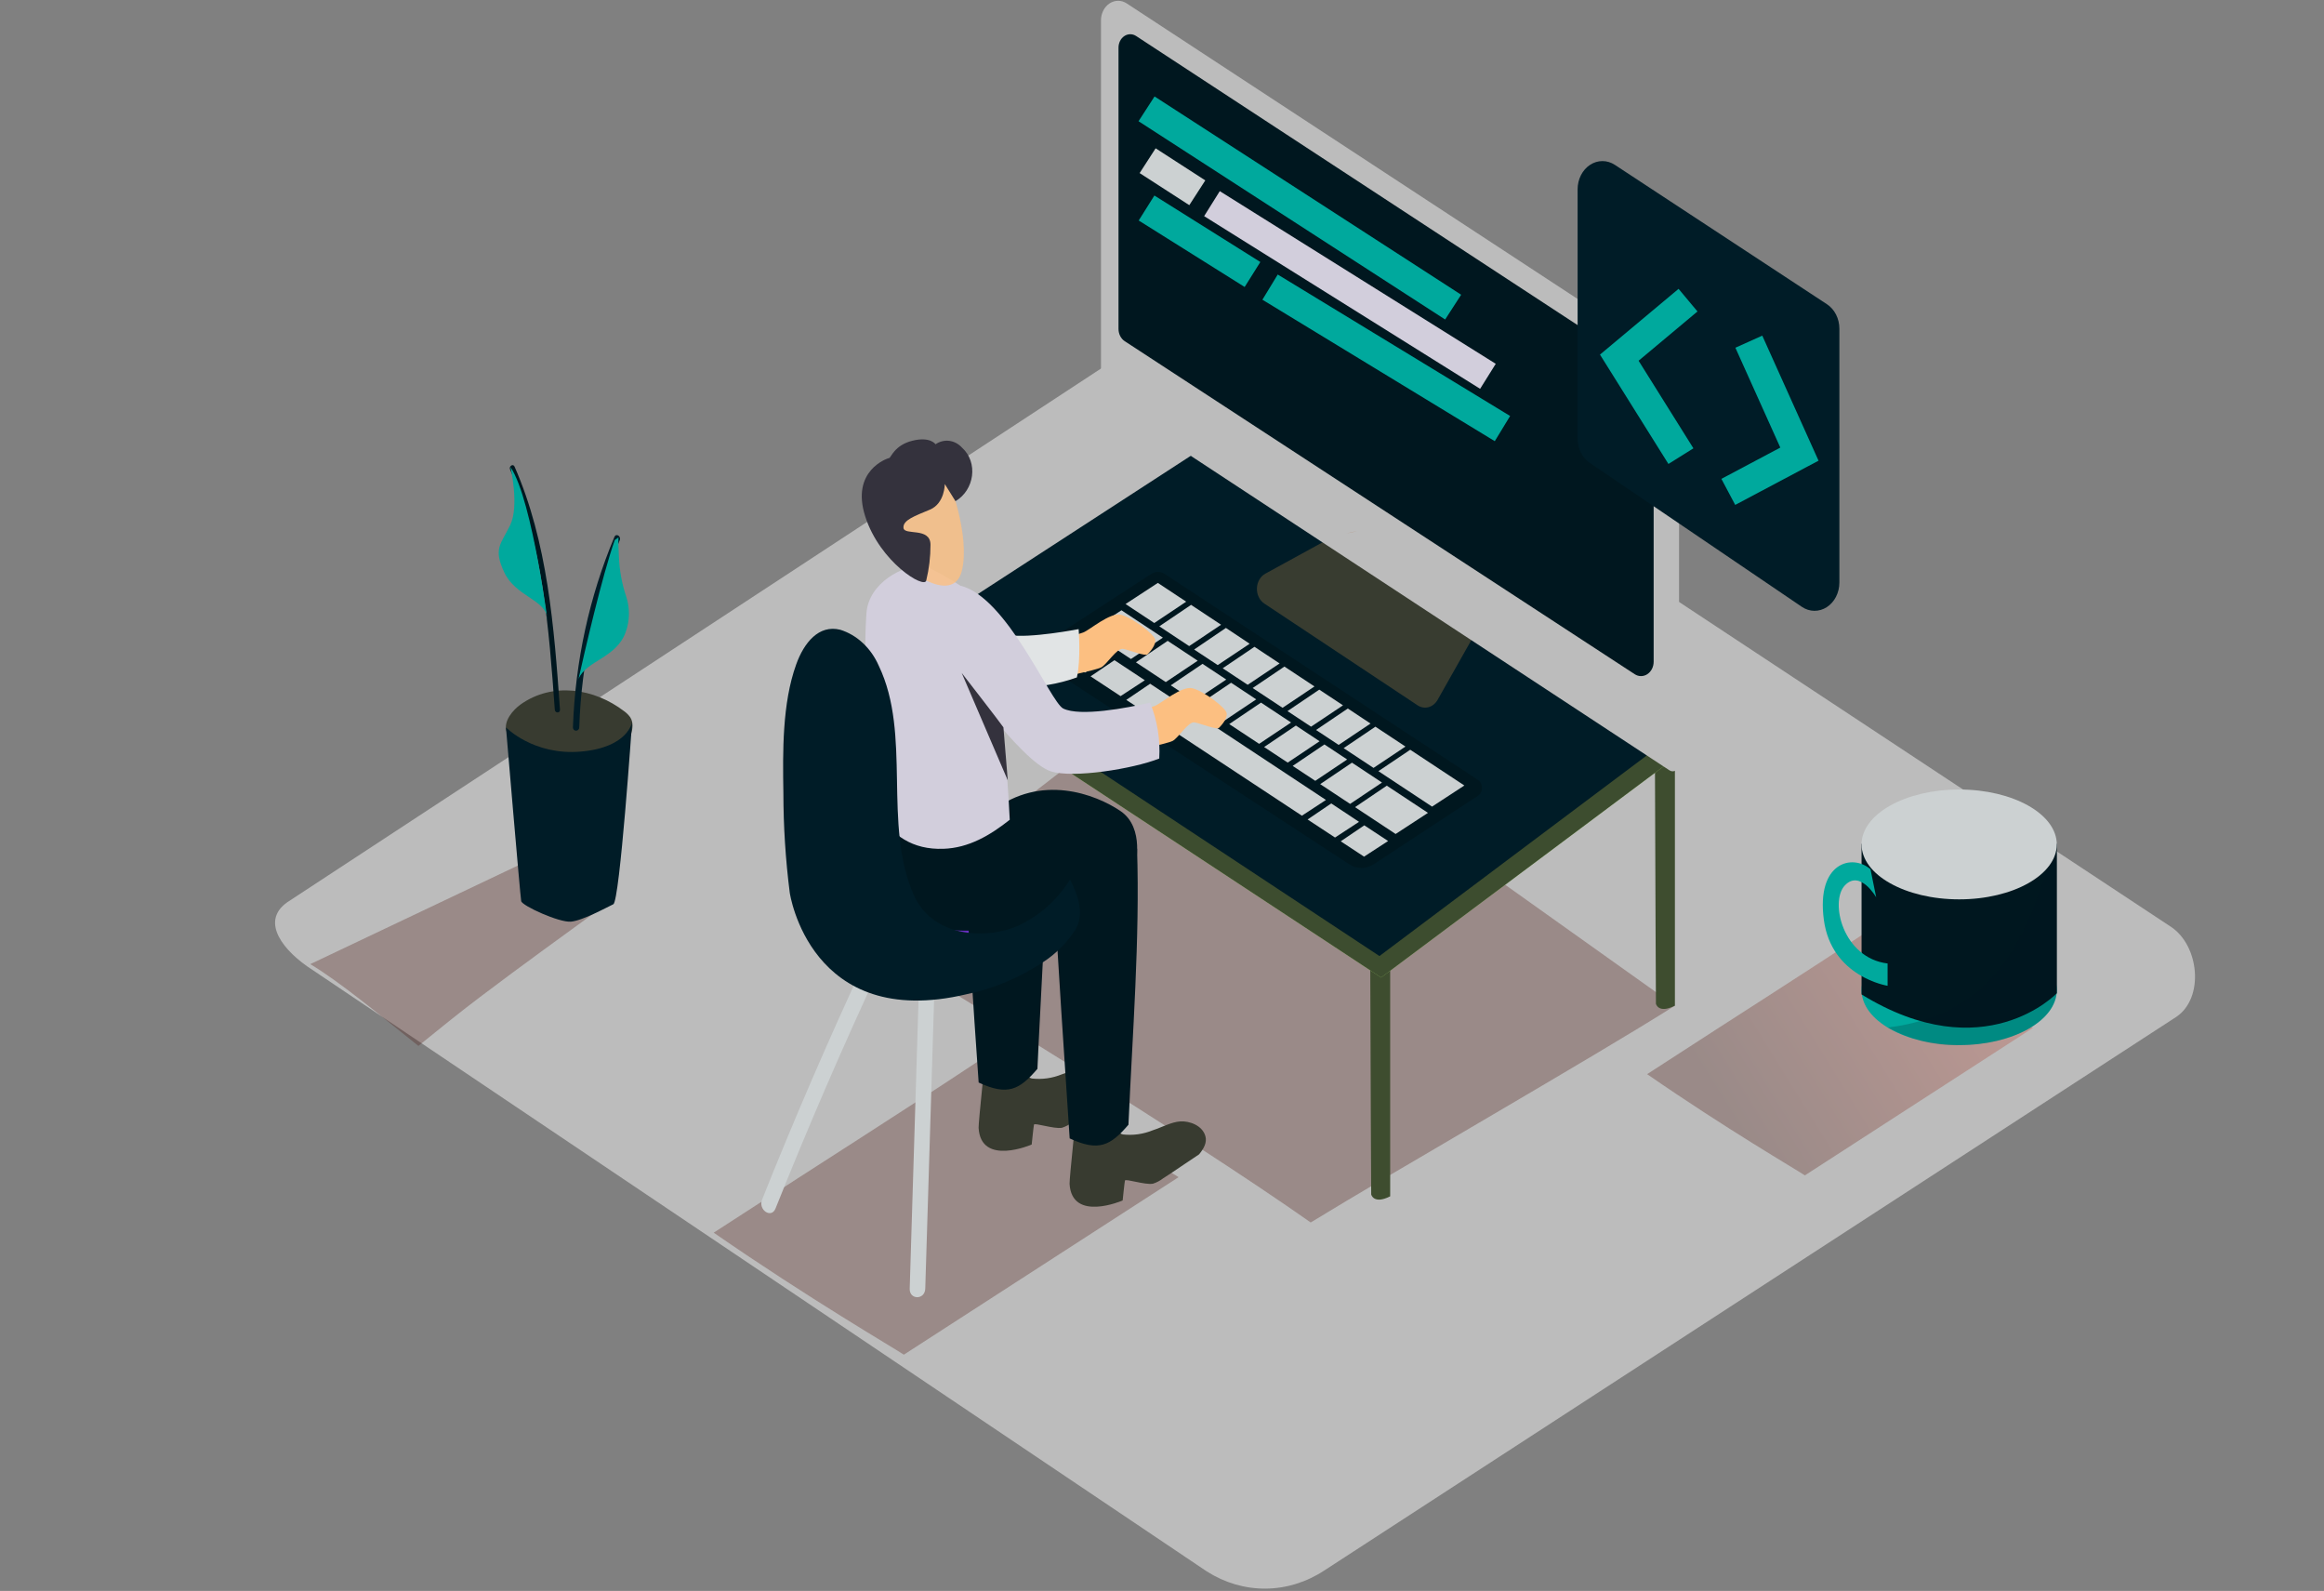 <svg width="320" height="219" viewBox="0 0 320 219" fill="none" xmlns="http://www.w3.org/2000/svg">
<rect x="0" y="0" width="320" height="219" fill="#808080" stroke="none"/>
<g clip-path="url('#clip0_860_271')">
<path d="M166.145 216.296L43.016 133.504C39.098 131.003 35.736 126.886 39.554 124.198L163.133 43.169C164.988 41.861 167.8 41.009 169.685 42.251L298.923 127.576C302.841 130.167 303.548 137.402 299.637 139.993L182.375 216.166C179.913 217.791 177.121 218.657 174.275 218.68C171.429 218.703 168.626 217.881 166.145 216.296Z" fill="#BCBCBC"></path>
<path opacity="0.32" d="M257.347 128.064C247.954 134.292 241.245 138.483 226.799 147.862C237.733 155.423 247.291 160.969 248.518 161.797L279.923 141.495C277.375 140.009 269.038 134.641 257.347 128.064Z" fill="url('#paint0_linear_860_271')"></path>
<path opacity="0.32" d="M135.089 145.824C123.769 153.335 115.683 158.378 98.274 169.683C111.45 178.794 122.97 185.486 124.455 186.476L162.283 162.041C159.25 160.222 149.207 153.75 135.089 145.824Z" fill="url('#paint1_linear_860_271')"></path>
<path opacity="0.32" d="M66.048 137.281C71.922 132.83 77.897 128.543 83.835 124.214L75.398 117.206L42.723 132.717C46.67 135.072 52.002 139.481 57.612 143.972C60.403 141.706 63.193 139.441 66.048 137.281Z" fill="url('#paint2_linear_860_271')"></path>
<path d="M87.04 99.365C86.991 99.135 86.901 98.919 86.776 98.731C86.545 98.412 86.27 98.138 85.962 97.919C81.815 94.728 76.07 93.859 71.687 96.969C70.688 97.684 69.196 99.3 69.789 100.826C70.131 101.712 71.173 102.231 71.93 102.589C74.336 103.683 76.85 104.438 79.417 104.838C80.345 105.017 81.287 105.195 82.222 105.293C82.869 105.364 83.521 105.248 84.118 104.958C84.716 104.667 85.24 104.209 85.641 103.628C86.29 102.662 87.333 100.778 87.04 99.365Z" fill="#383B30"></path>
<path d="M69.668 100.128C69.668 100.128 73.45 104.026 79.988 103.458C86.526 102.889 87.033 99.397 87.033 99.397C87.033 99.397 85.341 124.052 84.449 124.474C83.557 124.896 80.217 126.732 78.604 126.87C76.99 127.008 71.894 124.685 71.766 124.044C71.637 123.402 69.668 100.128 69.668 100.128Z" fill="#001C27"></path>
<path d="M70.852 64.234C70.652 63.771 70.031 64.177 70.239 64.64C74.714 74.905 75.584 86.461 76.391 97.684C76.427 98.195 77.14 98.203 77.105 97.684C76.298 86.274 75.399 74.596 70.852 64.234Z" fill="#00171F"></path>
<path d="M70.288 64.299C70.288 64.299 71.537 69.626 70.245 72.29C68.954 74.954 67.89 75.481 69.432 78.787C70.974 82.092 75.099 82.538 75.37 85.072C75.641 87.606 73.4 68.822 70.288 64.299Z" fill="#00A99D"></path>
<path d="M84.599 73.914C81.152 82.115 79.209 91.029 78.889 100.112C78.889 100.745 79.738 100.737 79.759 100.112C80.062 91.201 81.954 82.454 85.32 74.401C85.591 73.841 84.841 73.338 84.599 73.914Z" fill="#001C27"></path>
<path d="M85.213 76.505C85.213 75.969 85.106 74.88 85.156 73.979L84.656 74.336C82.957 79.038 80.416 90.083 79.66 93.461C80.695 90.927 84.927 90.578 86.169 86.964C86.717 85.43 86.743 83.719 86.24 82.165C85.628 80.355 85.281 78.443 85.213 76.505Z" fill="#00A99D"></path>
<path opacity="0.32" d="M180.476 168.278C191.982 161.229 219.211 145.645 230.631 138.434L164.91 91.65L117.488 128.283C129.522 135.445 163.825 156.559 180.476 168.278Z" fill="url('#paint3_linear_860_271')"></path>
<path d="M125.011 89.409C125.061 106.73 125.147 122.322 125.147 122.322C125.147 122.322 125.468 123.735 127.759 122.582V88.369C126.846 88.718 125.932 89.051 125.011 89.409Z" fill="#5B434D"></path>
<path d="M188.67 131.507C188.72 148.828 188.806 164.42 188.806 164.42C188.806 164.42 189.127 165.833 191.418 164.68V130.5C190.505 130.825 189.591 131.182 188.67 131.507Z" fill="#3E4D2F"></path>
<path d="M227.876 105.26C227.926 122.582 228.012 138.174 228.012 138.174C228.012 138.174 228.333 139.587 230.624 138.434V104.253C229.718 104.594 228.804 104.936 227.876 105.26Z" fill="#3E4D2F"></path>
<path d="M124.476 88.369V91.317L190.169 134.56L230.567 104.375L230.632 101.078" fill="#A5DD73"></path>
<path opacity="0.76" d="M124.476 88.369V91.317L190.169 134.56L230.567 104.375L230.632 101.078" fill="#1E2019"></path>
<path d="M124.476 88.369L166.744 60.937L230.632 101.078L189.941 131.604L124.476 88.369Z" fill="#001C27"></path>
<path d="M183.132 74.093L174.231 78.965C173.895 79.148 173.61 79.432 173.405 79.787C173.201 80.141 173.085 80.552 173.07 80.975C173.055 81.398 173.142 81.818 173.322 82.19C173.501 82.561 173.766 82.87 174.088 83.082L195.194 97.091C195.65 97.393 196.191 97.484 196.705 97.343C197.218 97.202 197.664 96.841 197.949 96.336L203.074 87.265" fill="#383C30"></path>
<path d="M227.876 48.13L155.167 0.486C154.807 0.243 154.397 0.113 153.978 0.109C153.56 0.106 153.148 0.229 152.785 0.466C152.421 0.703 152.12 1.045 151.912 1.459C151.703 1.872 151.595 2.34 151.598 2.816V53.433C151.599 53.797 151.684 54.155 151.844 54.47C152.005 54.785 152.235 55.046 152.512 55.228L229.875 106.04C230.009 106.129 230.161 106.176 230.316 106.176C230.471 106.176 230.623 106.13 230.757 106.042C230.891 105.954 231.002 105.827 231.079 105.674C231.156 105.521 231.196 105.347 231.195 105.171V54.757C231.2 53.419 230.896 52.102 230.313 50.94C229.731 49.777 228.891 48.808 227.876 48.13Z" fill="#BCBCBC"></path>
<path d="M156.43 4.952L225.278 50.023C226.014 50.504 226.625 51.197 227.05 52.033C227.474 52.868 227.698 53.816 227.698 54.782V91.082C227.699 91.43 227.619 91.772 227.467 92.074C227.314 92.376 227.094 92.627 226.829 92.802C226.565 92.976 226.264 93.068 225.958 93.069C225.652 93.069 225.351 92.977 225.086 92.803L154.874 46.969C154.612 46.798 154.394 46.551 154.242 46.253C154.091 45.955 154.011 45.616 154.011 45.272V6.577C154.008 6.252 154.08 5.933 154.22 5.651C154.359 5.368 154.562 5.133 154.808 4.968C155.053 4.803 155.332 4.715 155.617 4.712C155.902 4.71 156.183 4.792 156.43 4.952Z" fill="#00171F"></path>
<path d="M186.132 73.277C186.539 73.188 186.867 73.112 186.867 73.108C186.866 73.103 186.536 73.172 186.129 73.261C185.723 73.35 185.394 73.426 185.395 73.43C185.396 73.435 185.726 73.366 186.132 73.277Z" fill="#AB643C"></path>
<path d="M222.473 52.076C222.887 52.076 223.223 51.662 223.223 51.151C223.223 50.64 222.887 50.226 222.473 50.226C222.059 50.226 221.724 50.64 221.724 51.151C221.724 51.662 222.059 52.076 222.473 52.076Z" fill="#659FE4"></path>
<path d="M220.082 50.72C220.496 50.72 220.832 50.306 220.832 49.795C220.832 49.284 220.496 48.87 220.082 48.87C219.669 48.87 219.333 49.284 219.333 49.795C219.333 50.306 219.669 50.72 220.082 50.72Z" fill="#C5E9FF"></path>
<path d="M157.872 14.982L200.09 42.276" stroke="#00A99D" stroke-width="4.06" stroke-miterlimit="10"></path>
<path d="M158.022 22.12L164.86 26.537" stroke="#CCD1D2" stroke-width="4.06" stroke-miterlimit="10"></path>
<path d="M166.879 28.032L204.879 51.801" stroke="#D2CEDC" stroke-width="4.06" stroke-miterlimit="10"></path>
<path d="M157.872 28.633L172.461 37.785" stroke="#00A99D" stroke-width="4.06" stroke-miterlimit="10"></path>
<path d="M174.881 39.523L206.878 58.996" stroke="#00A99D" stroke-width="4.06" stroke-miterlimit="10"></path>
<path d="M253.271 45.264V80.183C253.272 80.872 253.113 81.549 252.809 82.144C252.505 82.74 252.068 83.233 251.542 83.573C251.015 83.914 250.419 84.089 249.814 84.081C249.209 84.073 248.616 83.883 248.097 83.529L218.897 63.714C218.388 63.369 217.966 62.879 217.673 62.293C217.38 61.706 217.227 61.043 217.227 60.369V26.066C217.226 25.383 217.384 24.711 217.684 24.119C217.985 23.527 218.417 23.035 218.937 22.694C219.457 22.352 220.047 22.172 220.648 22.173C221.249 22.173 221.839 22.354 222.359 22.696L251.558 41.877C252.081 42.22 252.515 42.714 252.816 43.308C253.116 43.903 253.274 44.578 253.271 45.264Z" fill="#001C27"></path>
<path d="M232.43 41.317L222.966 49.235L231.452 62.789" stroke="#00A99D" stroke-width="4.06" stroke-miterlimit="10"></path>
<path d="M240.803 47.034L247.769 62.513L237.976 67.71" stroke="#00A99D" stroke-width="4.06" stroke-miterlimit="10"></path>
<path d="M158.479 79.03L143.14 89.002C142.98 89.108 142.847 89.26 142.755 89.442C142.663 89.625 142.614 89.832 142.614 90.042C142.614 90.252 142.663 90.459 142.755 90.642C142.847 90.824 142.98 90.976 143.14 91.081L185.765 118.96C186.282 119.299 186.868 119.477 187.464 119.477C188.06 119.477 188.646 119.299 189.163 118.96L203.516 109.532C203.684 109.422 203.823 109.264 203.92 109.074C204.016 108.884 204.067 108.668 204.067 108.448C204.067 108.228 204.016 108.012 203.92 107.822C203.823 107.631 203.684 107.473 203.516 107.364L160.406 79.03C160.114 78.835 159.781 78.733 159.442 78.733C159.104 78.733 158.771 78.835 158.479 79.03Z" fill="#00171F"></path>
<path d="M181.654 94.931L177.279 97.887L180.526 100.031L184.923 97.091L181.654 94.931Z" fill="white" fill-opacity="0.8"></path>
<path d="M176.858 91.755L172.482 94.712L176.601 97.432L180.997 94.492L176.858 91.755Z" fill="white" fill-opacity="0.8"></path>
<path d="M159.428 80.24L154.981 83.147L158.936 85.762L163.332 82.823L159.428 80.24Z" fill="white" fill-opacity="0.8"></path>
<path d="M168.8 86.436L164.424 89.409L167.672 91.552L172.069 88.613L168.8 86.436Z" fill="white" fill-opacity="0.8"></path>
<path d="M164.003 83.261L159.628 86.217L163.739 88.938C164.224 88.621 166.98 86.769 168.136 85.998L164.003 83.261Z" fill="white" fill-opacity="0.8"></path>
<path d="M185.587 97.529L181.211 100.485L184.323 102.54L188.713 99.6L185.587 97.529Z" fill="white" fill-opacity="0.8"></path>
<path d="M172.732 89.035L168.357 91.991L171.797 94.265L176.194 91.325L172.732 89.035Z" fill="white" fill-opacity="0.8"></path>
<path d="M189.384 100.031L185.009 102.987L189.127 105.707L193.524 102.767L189.384 100.031Z" fill="white" fill-opacity="0.8"></path>
<path d="M194.18 103.206L189.798 106.154L197.185 111.034L201.632 108.127L194.18 103.206Z" fill="white" fill-opacity="0.8"></path>
<path d="M154.418 84.008L149.971 86.915L155.724 90.716L160.121 87.776L154.418 84.008Z" fill="white" fill-opacity="0.8"></path>
<path d="M165.58 91.382L161.205 94.338L164.453 96.482L168.849 93.542L165.58 91.382Z" fill="white" fill-opacity="0.8"></path>
<path d="M173.632 96.717L169.256 99.673L173.375 102.394L177.771 99.454L173.632 96.717Z" fill="white" fill-opacity="0.8"></path>
<path d="M169.513 93.981L165.138 96.937L168.578 99.21L172.975 96.271L169.513 93.981Z" fill="white" fill-opacity="0.8"></path>
<path d="M178.435 99.876L174.06 102.832L177.308 104.976L181.697 102.036L178.435 99.876Z" fill="white" fill-opacity="0.8"></path>
<path d="M182.368 102.475L177.993 105.431L181.105 107.485L185.494 104.546L182.368 102.475Z" fill="white" fill-opacity="0.8"></path>
<path d="M160.784 88.215L156.409 91.171L160.52 93.891L164.917 90.951L160.784 88.215Z" fill="white" fill-opacity="0.8"></path>
<path d="M186.158 104.984L181.783 107.94L185.901 110.661L190.291 107.721L186.158 104.984Z" fill="white" fill-opacity="0.8"></path>
<path d="M186.579 111.107L192.168 114.802L196.622 111.895L190.954 108.151L186.579 111.107Z" fill="white" fill-opacity="0.8"></path>
<path d="M183.303 110.596L180.048 112.805L183.824 115.29L187.129 113.129L183.303 110.596Z" fill="white" fill-opacity="0.8"></path>
<path d="M184.609 115.809L187.821 117.921L191.133 115.769L187.856 113.609L184.609 115.809Z" fill="white" fill-opacity="0.8"></path>
<path d="M148.929 87.882L145.517 90.042L149.386 92.584L152.733 90.399L148.929 87.882Z" fill="white" fill-opacity="0.8"></path>
<path d="M153.454 90.878L150.164 93.103L154.296 95.824L157.637 93.639L153.454 90.878Z" fill="white" fill-opacity="0.8"></path>
<path d="M158.365 94.119L155.082 96.344L179.263 112.285L182.575 110.117L158.365 94.119Z" fill="white" fill-opacity="0.8"></path>
<path d="M269.766 143.858C277.189 143.858 283.206 140.474 283.206 136.298C283.206 132.122 277.189 128.738 269.766 128.738C262.343 128.738 256.326 132.122 256.326 136.298C256.326 140.474 262.343 143.858 269.766 143.858Z" fill="#00A99D"></path>
<path d="M283.213 116.159V136.72C283.213 136.72 273.221 147.277 256.326 136.891V116.159" fill="#00171F"></path>
<path opacity="0.21" d="M272.721 136.095C269.01 139.343 264.527 140.886 259.931 141.439C262.994 143.124 266.364 143.959 269.766 143.875C276.904 143.875 282.735 140.74 283.163 136.777L283.206 136.737V116.159H282.956C280.694 123.516 278.31 131.158 272.721 136.095Z" fill="#00171F"></path>
<path d="M258.339 123.516C258.339 123.516 256.112 119.642 254.014 121.892C251.916 124.141 253.75 131.88 259.91 132.627V135.697C259.91 135.697 252.18 134.503 251.13 126.602C250.081 118.7 255.063 117.482 257.554 119.659" fill="#00A99D"></path>
<path d="M269.766 123.8C277.189 123.8 283.206 120.415 283.206 116.24C283.206 112.064 277.189 108.679 269.766 108.679C262.343 108.679 256.326 112.064 256.326 116.24C256.326 120.415 262.343 123.8 269.766 123.8Z" fill="#CCD1D2"></path>
<path d="M143.276 116.207C139.964 113.576 136.067 112.147 131.856 113.186C127.374 114.307 123.491 117.515 118.923 118.302C118.209 118.424 115.319 118.213 114.876 118.692C102.164 132.384 137.716 130.914 137.716 130.914C141.163 127.666 144.411 124.539 147.837 121.291C146.795 118.692 145.082 117.653 143.276 116.207Z" fill="#682FC1"></path>
<path d="M126.524 136.087L125.261 177.389C125.211 178.957 127.352 178.957 127.402 177.389L128.666 136.087C128.737 134.52 126.603 134.528 126.524 136.087Z" fill="#CCD1D2"></path>
<path d="M119.13 132.27C114.105 143.06 109.373 154.015 104.934 165.135C104.37 166.548 106.211 167.79 106.782 166.361C111.222 155.241 115.954 144.286 120.979 133.496C121.621 132.116 119.78 130.881 119.13 132.27Z" fill="#CCD1D2"></path>
<path d="M144.161 88.597C144.597 88.475 148.258 87.403 149.157 87.062C150.057 86.721 152.84 84.26 154.353 84.625C155.867 84.991 158.914 87.273 159.057 88.036C159.2 88.799 158.343 89.725 158.022 90.058C157.701 90.391 155.495 89.474 154.639 89.319C153.782 89.165 152.419 91.471 151.613 91.877C150.806 92.283 145.596 93.347 145.596 93.347" fill="#FCBF81"></path>
<path d="M154.003 98.715C154.439 98.593 158.1 97.521 159 97.18C159.899 96.839 162.683 94.379 164.196 94.744C165.709 95.109 168.757 97.391 168.899 98.155C169.042 98.918 168.186 99.844 167.864 100.177C167.543 100.51 165.338 99.592 164.481 99.438C163.625 99.284 162.261 101.59 161.455 101.996C160.648 102.402 155.438 103.466 155.438 103.466" fill="#FCBF81"></path>
<path d="M152.583 151.2C153.247 150.388 153.683 149.576 153.454 148.723C153.047 147.204 151.234 146.587 149.993 146.668C148.751 146.749 147.466 147.48 146.21 147.886C144.896 148.423 143.494 148.62 142.106 148.463C141.882 148.426 141.679 148.295 141.535 148.098C141.15 148 140.794 147.79 140.502 147.488C140.21 147.186 139.993 146.803 139.872 146.376L135.76 144.703C135.76 144.703 134.711 154.586 134.747 155.26C135.054 160.595 142.056 157.55 142.056 157.55C142.056 157.55 142.306 155.114 142.37 154.813C142.434 154.513 145.118 155.439 146.224 155.244C146.733 155.082 147.215 154.827 147.651 154.489C148.479 153.969 149.293 153.417 150.1 152.864C150.906 152.312 151.748 151.768 152.583 151.2Z" fill="#383B30"></path>
<path d="M137.231 114.721C135.689 114.892 134.147 115.119 132.613 115.371C133.25 126.594 133.964 137.809 134.754 149.015C138.751 150.875 140.371 150.014 142.848 147.131C143.319 136.436 144.14 125.205 144.118 114.421C141.834 114.534 139.536 114.648 137.231 114.721Z" fill="#00171F"></path>
<path d="M120.622 111.643C120.622 111.643 119.958 123.93 125.383 126.667C130.807 129.404 141.934 128.039 147.409 124.385C150.239 122.424 153.209 120.737 156.288 119.342C156.288 119.342 157.715 113.966 154.282 111.643C150.849 109.321 143.326 106.446 136.631 111.643" fill="#00171F"></path>
<path d="M148.279 93.25C148.857 90.74 148.522 86.599 148.522 86.599C148.522 86.599 141.748 87.914 138.893 87.411C136.039 86.907 131.371 80.102 131.371 80.102L132.006 93.583C137.416 94.874 143.019 95.15 148.279 93.25Z" fill="#E1E4E5"></path>
<path d="M165.109 158.898C165.773 158.086 166.209 157.274 165.98 156.421C165.573 154.903 163.76 154.286 162.518 154.367C161.277 154.448 159.992 155.179 158.736 155.585C157.422 156.121 156.02 156.318 154.632 156.162C154.408 156.124 154.205 155.994 154.061 155.796C153.676 155.699 153.32 155.489 153.028 155.187C152.736 154.885 152.519 154.501 152.398 154.075L148.286 152.402C148.286 152.402 147.237 162.285 147.273 162.959C147.58 168.294 154.582 165.249 154.582 165.249C154.582 165.249 154.831 162.813 154.896 162.512C154.96 162.212 157.644 163.137 158.75 162.942C159.259 162.781 159.741 162.526 160.177 162.187C161.005 161.667 161.819 161.115 162.626 160.563C163.432 160.011 164.281 159.467 165.109 158.898Z" fill="#383B30"></path>
<path d="M149.293 111.944C147.865 111.18 146.395 111.262 144.696 111.27C144.932 115.225 144.803 116.646 145.017 120.592L145.075 121.64C145.731 133.334 146.502 145.02 147.287 156.706C151.284 158.565 152.904 157.704 155.381 154.822C155.931 142.372 156.966 129.233 156.566 116.841C154.26 114.242 152.219 113.503 149.293 111.944Z" fill="#00171F"></path>
<path d="M120.529 109.102C120.529 109.402 120.579 110.417 120.622 111.643C122.87 115.013 125.618 116.987 129.9 116.841C133.391 116.727 136.324 114.989 139.036 112.845C138.694 105.658 137.673 93.355 136.081 84.804C135.946 84.081 134.297 83.594 133.812 83.294C132.677 82.587 133.341 81.369 132.227 80.614C130.612 79.544 128.93 78.61 127.195 77.82H127.152C124.376 77.772 119.587 80.208 119.301 84.439C118.866 90.935 119.494 94.874 119.937 101.362C120.101 103.977 120.336 106.56 120.529 109.102Z" fill="#D2CEDC"></path>
<path d="M130.2 65.501C130.564 65.607 133.648 73.679 132.441 78.584C131.235 83.489 123.912 78.446 122.071 74.71C120.229 70.974 123.277 63.422 130.2 65.501Z" fill="#FCBF81" fill-opacity="0.8"></path>
<path d="M130.093 66.63C130.093 66.63 130.093 69.293 128.045 70.154C125.996 71.015 124.29 71.592 124.405 72.672C124.519 73.752 128.109 72.517 128.123 74.986C128.124 76.649 127.928 78.305 127.538 79.907C127.309 81.117 121.164 77.406 119.137 71.088C117.11 64.77 122.185 63.089 122.435 63.048C122.684 63.008 123.148 61.286 125.625 60.669C128.102 60.052 128.816 61.156 128.816 61.156C129.381 60.769 130.042 60.603 130.698 60.683C131.354 60.764 131.969 61.087 132.448 61.603C134.74 63.674 134.161 67.458 131.563 68.993L130.093 66.63Z" fill="#34323D"></path>
<path d="M158.357 96.717C155.167 97.472 148.686 98.674 146.395 97.529C144.618 96.644 138.687 82.173 132.241 80.622L131.371 91.666C131.371 91.666 140.485 104.822 144.696 106.178C147.758 107.161 156.002 105.845 159.621 104.416C159.777 101.769 159.343 99.121 158.357 96.717Z" fill="#D2CEDC"></path>
<path d="M138.166 100.12C137.702 99.438 132.42 92.633 132.42 92.633L138.765 107.42L138.166 100.12Z" fill="#34323D"></path>
<path d="M147.337 121.08C145.355 124.224 142.545 126.57 139.315 127.779C134.789 129.347 128.209 128.591 125.832 123.224C121.507 113.43 125.568 101.168 121 91.642C120.472 90.438 119.727 89.374 118.813 88.52C117.9 87.667 116.837 87.042 115.697 86.688C112.735 85.949 110.7 88.483 109.63 91.463C107.703 96.807 107.774 103.458 107.867 109.15C107.872 113.748 108.165 118.34 108.745 122.891C108.745 122.891 111.514 141.983 133.098 136.858C136.836 136.087 140.426 134.576 143.704 132.392C145.384 131.29 146.854 129.819 148.029 128.064C149.364 125.855 148.472 123.264 147.337 121.08Z" fill="#001C27"></path>
</g>
<defs>
<linearGradient id="paint0_linear_860_271" x1="284" y1="117.5" x2="234.549" y2="148.12" gradientUnits="userSpaceOnUse">
<stop stop-color="#E75D48"></stop>
<stop offset="1" stop-color="#502019"></stop>
</linearGradient>
<linearGradient id="paint1_linear_860_271" x1="8897.56" y1="9717.09" x2="9878.71" y2="8290.99" gradientUnits="userSpaceOnUse">
<stop stop-color="#E75D48"></stop>
<stop offset="1" stop-color="#502019"></stop>
</linearGradient>
<linearGradient id="paint2_linear_860_271" x1="1884.53" y1="5138.53" x2="2515.67" y2="4357.09" gradientUnits="userSpaceOnUse">
<stop stop-color="#E75D48"></stop>
<stop offset="1" stop-color="#502019"></stop>
</linearGradient>
<linearGradient id="paint3_linear_860_271" x1="21606.8" y1="16184.3" x2="23433.5" y2="12587.7" gradientUnits="userSpaceOnUse">
<stop stop-color="#E75D48"></stop>
<stop offset="1" stop-color="#502019"></stop>
</linearGradient>
<clipPath id="clip0_860_271">
<rect width="320" height="218.686" fill="white"></rect>
</clipPath>
</defs>
</svg>
